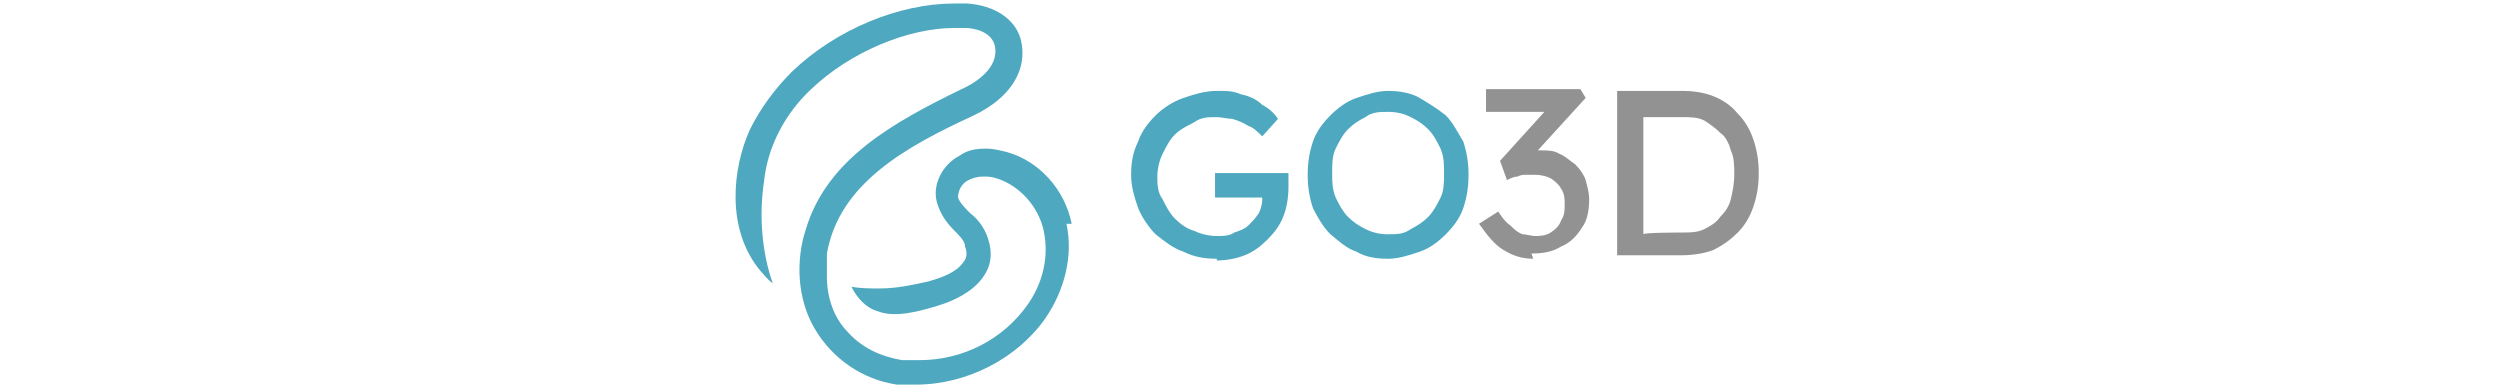 <?xml version="1.0" encoding="UTF-8"?><svg id="a" xmlns="http://www.w3.org/2000/svg" viewBox="0 0 143 22"><path d="m61.3,12.8c-.4-2-1.9-3.6-3.7-4.1-.4-.1-.8-.2-1.2-.2-.6,0-1.1.1-1.5.4-1,.5-1.6,1.7-1.3,2.7.2.7.6,1.2,1,1.6.3.3.6.6.6.9.2.5,0,.8-.1.9-.4.6-1.3.9-2,1.1-.9.2-1.8.4-2.8.4-.5,0-1.1,0-1.6-.1.3.6.8,1.2,1.5,1.4,1,.4,2.4,0,3.4-.3s2-.8,2.6-1.6c.5-.7.6-1.4.3-2.3-.2-.6-.6-1.1-1-1.4-.3-.3-.6-.6-.7-.9,0-.4.2-.8.6-1,.2-.1.5-.2.8-.2s.5,0,.8.1c1.3.4,2.4,1.6,2.7,3,.3,1.4,0,2.9-.9,4.2-1.4,2-3.7,3.2-6.2,3.2s-.6,0-1,0c-1.2-.2-2.3-.7-3.1-1.6-1.3-1.3-1.2-3.2-1.2-3.2,0-.4,0-.9,0-1.3.7-4,4.5-6.1,8.4-7.9,2.1-1,3.1-2.6,2.7-4.3-.3-1.2-1.5-2-3.1-2.1-.2,0-.5,0-.7,0-3.2,0-6.8,1.5-9.3,3.9-1,1-1.8,2.1-2.4,3.3-1,2.2-1.4,5.7.6,8.1.2.2.4.5.7.7-.6-1.7-.8-3.8-.5-5.8.2-2,1.2-3.9,2.7-5.3,2.2-2.1,5.5-3.5,8.2-3.5s.4,0,.6,0c.5,0,1.5.2,1.7,1,.3,1.3-1.2,2.2-1.9,2.5-3.9,1.9-7.7,4-8.9,8-.6,1.8-.5,4,.5,5.7,1,1.7,2.7,2.9,4.7,3.2.4,0,.8,0,1.1,0,2.9,0,5.8-1.5,7.4-3.8,1.1-1.6,1.6-3.6,1.2-5.4Z" fill="#4da8c0"/><path d="m69.6,14.8c-.7,0-1.3-.1-1.9-.4-.6-.2-1.1-.6-1.6-1-.4-.4-.8-1-1-1.5-.2-.6-.4-1.2-.4-1.9s.1-1.3.4-1.9c.2-.6.6-1.1,1-1.5.4-.4,1-.8,1.6-1s1.2-.4,1.9-.4.9,0,1.4.2c.5.1.9.3,1.2.6.4.2.7.5.9.8l-.9,1c-.3-.3-.5-.5-.8-.6-.3-.2-.6-.3-.9-.4-.3,0-.6-.1-.9-.1-.5,0-.9,0-1.3.3-.4.2-.8.4-1.1.7-.3.3-.5.7-.7,1.1-.2.4-.3.9-.3,1.3s0,.9.3,1.3c.2.4.4.8.7,1.1.3.3.7.6,1.1.7.4.2.9.3,1.3.3s.7,0,1-.2c.3-.1.6-.2.8-.4.2-.2.4-.4.6-.7.1-.2.2-.5.2-.8v-.3l.2.2h-2.9v-1.4h4.2c0,0,0,.2,0,.3s0,.2,0,.3c0,0,0,.2,0,.2,0,.6-.1,1.2-.3,1.7-.2.5-.5.9-.9,1.3-.4.4-.8.7-1.3.9s-1.1.3-1.6.3Z" fill="#4da8c0"/><path d="m79.4,14.8c-.7,0-1.3-.1-1.8-.4-.6-.2-1-.6-1.5-1-.4-.4-.7-.9-1-1.5-.2-.6-.3-1.2-.3-1.9s.1-1.3.3-1.9c.2-.6.6-1.1,1-1.5.4-.4.9-.8,1.5-1,.6-.2,1.2-.4,1.8-.4s1.3.1,1.8.4,1,.6,1.5,1c.4.4.7,1,1,1.5.2.6.3,1.2.3,1.9s-.1,1.3-.3,1.9c-.2.6-.6,1.1-1,1.5-.4.4-.9.8-1.5,1-.6.2-1.2.4-1.8.4Zm0-1.4c.5,0,.9,0,1.3-.3.4-.2.7-.4,1-.7.3-.3.5-.7.7-1.1.2-.4.2-.9.2-1.4s0-.9-.2-1.4c-.2-.4-.4-.8-.7-1.1-.3-.3-.6-.5-1-.7-.4-.2-.8-.3-1.3-.3s-.9,0-1.3.3c-.4.2-.7.4-1,.7s-.5.7-.7,1.1c-.2.4-.2.9-.2,1.4s0,.9.2,1.4c.2.4.4.8.7,1.1s.6.5,1,.7c.4.2.8.3,1.3.3Z" fill="#4da8c0"/><path d="m87.7,14.8c-.7,0-1.2-.2-1.7-.5-.5-.3-.9-.8-1.4-1.5l1.1-.7c.2.3.4.6.7.8.2.2.4.4.7.5.2,0,.5.1.7.1s.6,0,.9-.2c.3-.2.5-.4.6-.7.2-.3.2-.6.2-.9s0-.6-.2-.9c-.1-.2-.3-.4-.6-.6-.2-.1-.5-.2-.9-.2s-.3,0-.5,0c-.2,0-.3,0-.5.1-.2,0-.4.1-.6.2l-.4-1.1,2.9-3.2.3.4h-4v-1.3h5.4l.3.5-3.1,3.4-.3-.3c0,0,.2,0,.4-.1.2,0,.3,0,.4,0,.4,0,.8,0,1.1.2.3.1.6.4.9.6.3.3.5.6.6.9.1.4.2.7.2,1.1,0,.6-.1,1.2-.4,1.6-.3.5-.7.9-1.2,1.1-.5.3-1,.4-1.7.4Z" fill="#929292"/><path d="m92.5,14.6V5.2h3.7c.7,0,1.3.1,1.8.3.5.2,1,.5,1.4,1,.4.4.7.9.9,1.5.2.6.3,1.2.3,1.9s-.1,1.3-.3,1.9c-.2.6-.5,1.1-.9,1.5-.4.4-.8.7-1.4,1-.5.2-1.2.3-1.8.3h-3.7Zm1.5-1.2h0c0-.1,2.2-.1,2.2-.1.5,0,.9,0,1.3-.2.4-.2.7-.4.9-.7.3-.3.5-.6.6-1,.1-.4.2-.9.2-1.4s0-1-.2-1.4c-.1-.4-.3-.8-.6-1-.3-.3-.6-.5-.9-.7-.4-.2-.8-.2-1.3-.2h-2.2,0c0-.1,0,6.8,0,6.8Z" fill="#929292"/></svg>
